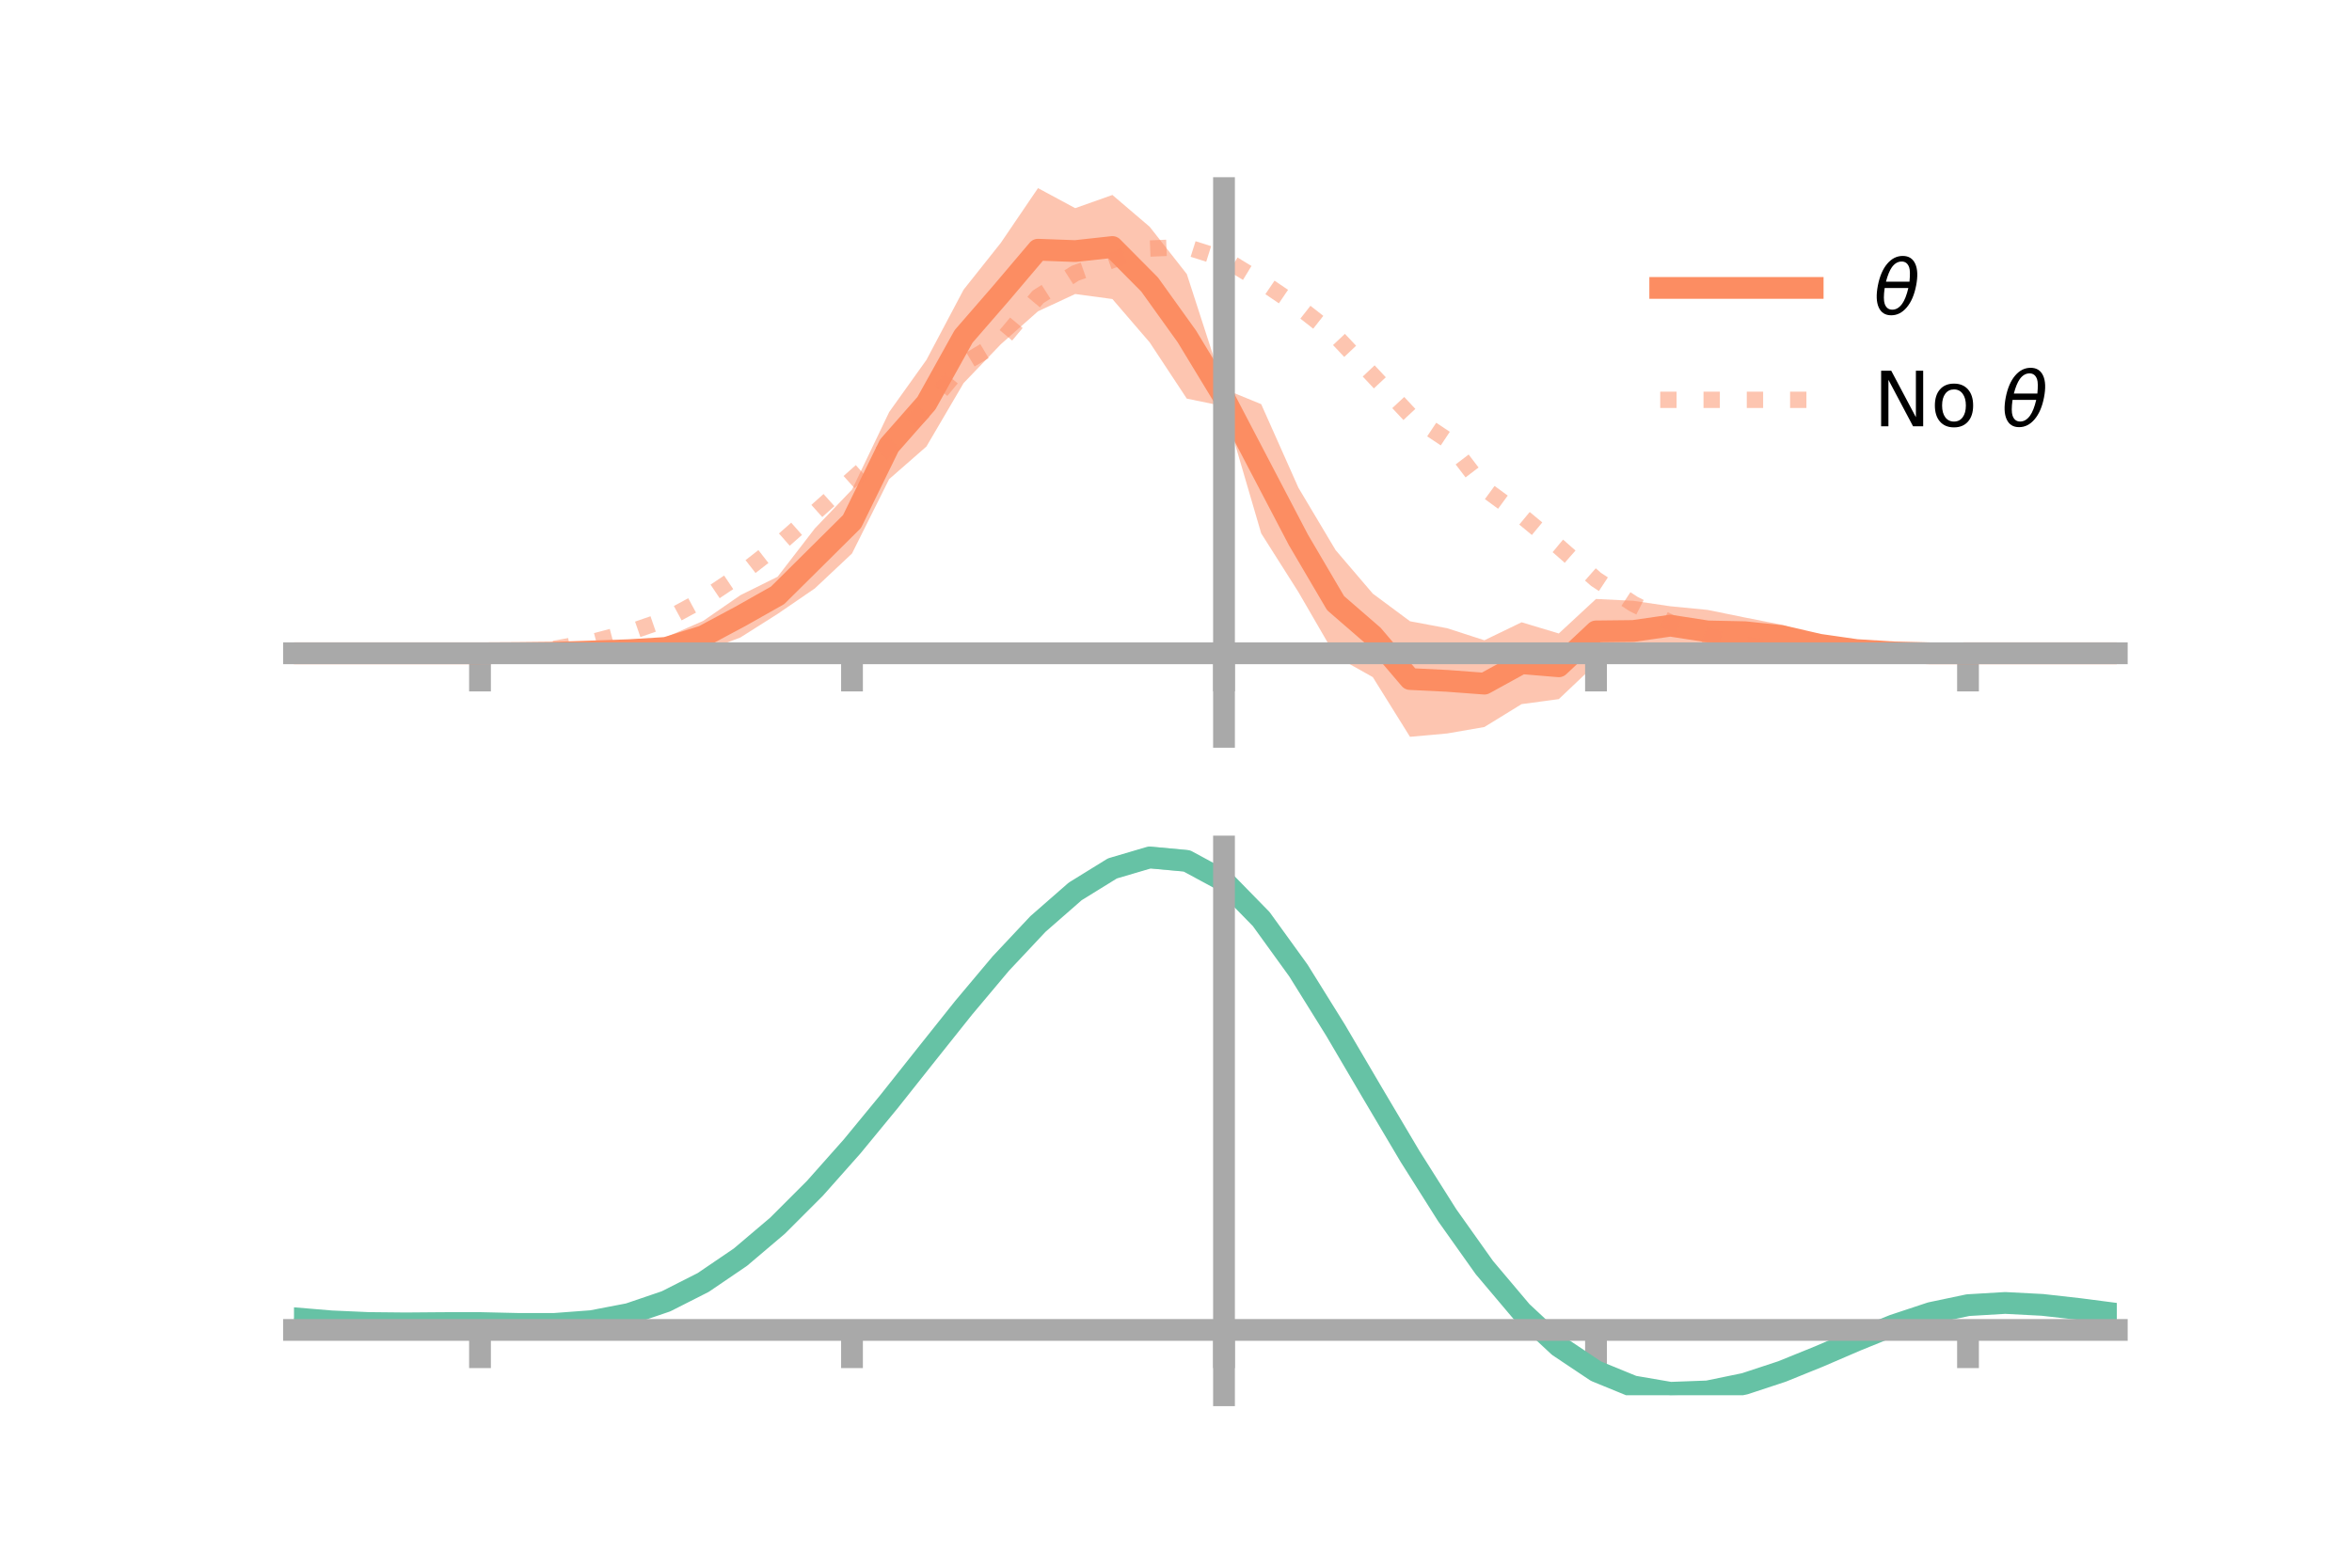 <?xml version="1.0" encoding="utf-8" standalone="no"?>
<!DOCTYPE svg PUBLIC "-//W3C//DTD SVG 1.1//EN"
  "http://www.w3.org/Graphics/SVG/1.1/DTD/svg11.dtd">
<!-- Created with matplotlib (https://matplotlib.org/) -->
<svg height="144pt" version="1.1" viewBox="0 0 216 144" width="216pt" xmlns="http://www.w3.org/2000/svg" xmlns:xlink="http://www.w3.org/1999/xlink">
 <defs>
  <style type="text/css">*{stroke-linecap:butt;stroke-linejoin:round;}</style>
 </defs>
 <g id="figure_1">
  <g id="patch_1">
   <path d="M 0 144 
L 216 144 
L 216 0 
L 0 0 
z
" style="fill:none;"/>
  </g>
  <g id="axes_1">
   <g id="patch_2">
    <path d="M 27 67.68 
L 194.4 67.68 
L 194.4 17.28 
L 27 17.28 
z
" style="fill:none;"/>
   </g>
   <g id="PolyCollection_1">
    <path clip-path="url(#p1479586de4)" d="M 27 60.007 
L 27 60.007 
L 30.416 60.007 
L 33.833 60.007 
L 37.249 60.007 
L 40.665 60.007 
L 44.082 60.007 
L 47.498 59.898 
L 50.914 59.668 
L 54.331 59.288 
L 57.747 58.97 
L 61.163 58.529 
L 64.58 57.032 
L 67.996 54.671 
L 71.412 52.977 
L 74.829 48.544 
L 78.245 44.972 
L 81.661 37.844 
L 85.078 33.063 
L 88.494 26.609 
L 91.91 22.309 
L 95.327 17.28 
L 98.743 19.12 
L 102.159 17.909 
L 105.576 20.824 
L 108.992 25.173 
L 112.408 35.724 
L 115.824 37.124 
L 119.241 44.798 
L 122.657 50.528 
L 126.073 54.527 
L 129.49 57.065 
L 132.906 57.707 
L 136.322 58.812 
L 139.739 57.159 
L 143.155 58.188 
L 146.571 55.019 
L 149.988 55.185 
L 153.404 55.689 
L 156.82 56.023 
L 160.237 56.719 
L 163.653 57.389 
L 167.069 58.43 
L 170.486 59.143 
L 173.902 59.641 
L 177.318 59.92 
L 180.735 60.007 
L 184.151 60.007 
L 187.567 60.007 
L 190.984 60.007 
L 194.4 60.007 
L 194.4 60.007 
L 194.4 60.007 
L 190.984 60.007 
L 187.567 60.007 
L 184.151 60.007 
L 180.735 60.008 
L 177.318 60.104 
L 173.902 60.207 
L 170.486 60.28 
L 167.069 60.013 
L 163.653 59.473 
L 160.237 59.422 
L 156.82 59.976 
L 153.404 59.25 
L 149.988 60.734 
L 146.571 60.977 
L 143.155 64.217 
L 139.739 64.677 
L 136.322 66.779 
L 132.906 67.372 
L 129.49 67.68 
L 126.073 62.197 
L 122.657 60.278 
L 119.241 54.382 
L 115.824 48.992 
L 112.408 37.317 
L 108.992 36.615 
L 105.576 31.441 
L 102.159 27.469 
L 98.743 27.006 
L 95.327 28.595 
L 91.91 31.623 
L 88.494 35.19 
L 85.078 41.016 
L 81.661 44.006 
L 78.245 50.842 
L 74.829 54.051 
L 71.412 56.393 
L 67.996 58.556 
L 64.58 59.853 
L 61.163 60.502 
L 57.747 60.476 
L 54.331 60.385 
L 50.914 60.239 
L 47.498 60.078 
L 44.082 60.008 
L 40.665 60.007 
L 37.249 60.007 
L 33.833 60.007 
L 30.416 60.007 
L 27 60.007 
z
" style="fill:#fc8d62;fill-opacity:0.5;"/>
   </g>
   <g id="matplotlib.axis_1">
    <g id="xtick_1">
     <g id="line2d_1">
      <defs>
       <path d="M 0 0 
L 0 3.5 
" id="m295cf5bdcb" style="stroke:#a9a9a9;stroke-width:2;"/>
      </defs>
      <g>
       <use style="fill:#a9a9a9;stroke:#a9a9a9;stroke-width:2;" x="44.082" xlink:href="#m295cf5bdcb" y="60.007"/>
      </g>
     </g>
    </g>
    <g id="xtick_2">
     <g id="line2d_2">
      <g>
       <use style="fill:#a9a9a9;stroke:#a9a9a9;stroke-width:2;" x="78.245" xlink:href="#m295cf5bdcb" y="60.007"/>
      </g>
     </g>
    </g>
    <g id="xtick_3">
     <g id="line2d_3">
      <g>
       <use style="fill:#a9a9a9;stroke:#a9a9a9;stroke-width:2;" x="112.408" xlink:href="#m295cf5bdcb" y="60.007"/>
      </g>
     </g>
    </g>
    <g id="xtick_4">
     <g id="line2d_4">
      <g>
       <use style="fill:#a9a9a9;stroke:#a9a9a9;stroke-width:2;" x="146.571" xlink:href="#m295cf5bdcb" y="60.007"/>
      </g>
     </g>
    </g>
    <g id="xtick_5">
     <g id="line2d_5">
      <g>
       <use style="fill:#a9a9a9;stroke:#a9a9a9;stroke-width:2;" x="180.735" xlink:href="#m295cf5bdcb" y="60.007"/>
      </g>
     </g>
    </g>
   </g>
   <g id="matplotlib.axis_2"/>
   <g id="line2d_6">
    <path clip-path="url(#p1479586de4)" d="M 27 60.007 
L 30.416 60.007 
L 33.833 60.007 
L 37.249 60.007 
L 40.665 60.007 
L 44.082 60.007 
L 47.498 59.988 
L 50.914 59.953 
L 54.331 59.837 
L 57.747 59.723 
L 61.163 59.515 
L 64.58 58.442 
L 67.996 56.614 
L 71.412 54.685 
L 74.829 51.297 
L 78.245 47.907 
L 81.661 40.925 
L 85.078 37.04 
L 88.494 30.9 
L 91.91 26.966 
L 95.327 22.937 
L 98.743 23.063 
L 102.159 22.689 
L 105.576 26.133 
L 108.992 30.894 
L 112.408 36.521 
L 115.824 43.058 
L 119.241 49.59 
L 122.657 55.403 
L 126.073 58.362 
L 129.49 62.372 
L 132.906 62.54 
L 136.322 62.796 
L 139.739 60.918 
L 143.155 61.203 
L 146.571 57.998 
L 149.988 57.96 
L 153.404 57.469 
L 156.82 57.999 
L 160.237 58.071 
L 163.653 58.431 
L 167.069 59.221 
L 170.486 59.711 
L 173.902 59.924 
L 177.318 60.012 
L 180.735 60.008 
L 184.151 60.007 
L 187.567 60.007 
L 190.984 60.007 
L 194.4 60.007 
" style="fill:none;stroke:#fc8d62;stroke-linecap:square;stroke-width:2;"/>
   </g>
   <g id="line2d_7">
    <path clip-path="url(#p1479586de4)" d="M 27 60.007 
L 30.416 60.007 
L 33.833 60.007 
L 37.249 60.007 
L 40.665 60.007 
L 44.082 60.007 
L 47.498 59.916 
L 50.914 59.597 
L 54.331 58.988 
L 57.747 58.089 
L 61.163 56.908 
L 64.58 55.06 
L 67.996 52.766 
L 71.412 50.109 
L 74.829 47.101 
L 78.245 44.038 
L 81.661 40.996 
L 85.078 37.507 
L 88.494 33.393 
L 91.91 31.359 
L 95.327 27.272 
L 98.743 25.094 
L 102.159 23.892 
L 105.576 22.83 
L 108.992 22.689 
L 112.408 23.77 
L 115.824 25.855 
L 119.241 28.172 
L 122.657 30.853 
L 126.073 34.474 
L 129.49 38.131 
L 132.906 40.403 
L 136.322 44.882 
L 139.739 47.386 
L 143.155 50.219 
L 146.571 53.216 
L 149.988 55.462 
L 153.404 57.192 
L 156.82 58.407 
L 160.237 59.234 
L 163.653 59.686 
L 167.069 60.145 
L 170.486 60.263 
L 173.902 60.195 
L 177.318 60.071 
L 180.735 60.008 
L 184.151 60.007 
L 187.567 60.007 
L 190.984 60.007 
L 194.4 60.007 
" style="fill:none;stroke:#fc8d62;stroke-dasharray:1.5,2.475;stroke-dashoffset:0;stroke-opacity:0.5;stroke-width:1.5;"/>
   </g>
   <g id="patch_3">
    <path d="M 112.408 67.68 
L 112.408 17.28 
" style="fill:none;stroke:#a9a9a9;stroke-linecap:square;stroke-linejoin:miter;stroke-width:2;"/>
   </g>
   <g id="patch_4">
    <path d="M 194.4 67.68 
L 194.4 17.28 
" style="fill:none;"/>
   </g>
   <g id="patch_5">
    <path d="M 27 60.007 
L 194.4 60.007 
" style="fill:none;stroke:#a9a9a9;stroke-linecap:square;stroke-linejoin:miter;stroke-width:2;"/>
   </g>
   <g id="patch_6">
    <path d="M 27 17.28 
L 194.4 17.28 
" style="fill:none;"/>
   </g>
   <g id="legend_1">
    <g id="line2d_8">
     <path d="M 152.47 26.449 
L 166.47 26.449 
" style="fill:none;stroke:#fc8d62;stroke-linecap:square;stroke-width:2;"/>
    </g>
    <g id="line2d_9"/>
    <g id="text_1">
     <!-- $\theta$ -->
     <g transform="translate(172.07 28.899)scale(0.07 -0.07)">
      <defs>
       <path d="M 45.516 34.672 
L 14.453 34.672 
Q 12.359 20.062 14.5 13.875 
Q 17.188 6.25 24.469 6.25 
Q 31.781 6.25 37.359 13.922 
Q 42.234 20.656 45.516 34.672 
z
M 47.016 42.969 
Q 48.344 56.844 46.625 61.719 
Q 43.953 69.438 36.766 69.438 
Q 29.297 69.438 23.828 61.812 
Q 19.531 55.672 16.156 42.969 
z
M 38.188 76.766 
Q 49.906 76.766 54.594 66.406 
Q 59.281 56.109 55.719 37.844 
Q 52.203 19.625 43.453 9.281 
Q 34.766 -1.125 23.047 -1.125 
Q 11.281 -1.125 6.641 9.281 
Q 2 19.625 5.516 37.844 
Q 9.078 56.109 17.719 66.406 
Q 26.422 76.766 38.188 76.766 
z
" id="DejaVuSans-Oblique-952"/>
      </defs>
      <use transform="translate(0 0.234)" xlink:href="#DejaVuSans-Oblique-952"/>
     </g>
    </g>
    <g id="line2d_10">
     <path d="M 152.47 36.724 
L 166.47 36.724 
" style="fill:none;stroke:#fc8d62;stroke-dasharray:1.5,2.475;stroke-dashoffset:0;stroke-opacity:0.5;stroke-width:1.5;"/>
    </g>
    <g id="line2d_11"/>
    <g id="text_2">
     <!-- No $\theta$ -->
     <g transform="translate(172.07 39.174)scale(0.07 -0.07)">
      <defs>
       <path d="M 9.812 72.906 
L 23.094 72.906 
L 55.422 11.922 
L 55.422 72.906 
L 64.984 72.906 
L 64.984 0 
L 51.703 0 
L 19.391 60.984 
L 19.391 0 
L 9.812 0 
z
" id="DejaVuSans-78"/>
       <path d="M 30.609 48.391 
Q 23.391 48.391 19.188 42.75 
Q 14.984 37.109 14.984 27.297 
Q 14.984 17.484 19.156 11.844 
Q 23.344 6.203 30.609 6.203 
Q 37.797 6.203 41.984 11.859 
Q 46.188 17.531 46.188 27.297 
Q 46.188 37.016 41.984 42.703 
Q 37.797 48.391 30.609 48.391 
z
M 30.609 56 
Q 42.328 56 49.016 48.375 
Q 55.719 40.766 55.719 27.297 
Q 55.719 13.875 49.016 6.219 
Q 42.328 -1.422 30.609 -1.422 
Q 18.844 -1.422 12.172 6.219 
Q 5.516 13.875 5.516 27.297 
Q 5.516 40.766 12.172 48.375 
Q 18.844 56 30.609 56 
z
" id="DejaVuSans-111"/>
       <path id="DejaVuSans-32"/>
      </defs>
      <use transform="translate(0 0.234)" xlink:href="#DejaVuSans-78"/>
      <use transform="translate(74.805 0.234)" xlink:href="#DejaVuSans-111"/>
      <use transform="translate(135.986 0.234)" xlink:href="#DejaVuSans-32"/>
      <use transform="translate(167.773 0.234)" xlink:href="#DejaVuSans-Oblique-952"/>
     </g>
    </g>
   </g>
  </g>
  <g id="axes_2">
   <g id="patch_7">
    <path d="M 27 128.16 
L 194.4 128.16 
L 194.4 77.76 
L 27 77.76 
z
" style="fill:none;"/>
   </g>
   <g id="PolyCollection_2">
    <path clip-path="url(#p11ada00383)" d="M 27 121.127 
L 27 121.047 
L 30.416 121.344 
L 33.833 121.498 
L 37.249 121.528 
L 40.665 121.495 
L 44.082 121.49 
L 47.498 121.567 
L 50.914 121.569 
L 54.331 121.314 
L 57.747 120.654 
L 61.163 119.475 
L 64.58 117.705 
L 67.996 115.323 
L 71.412 112.349 
L 74.829 108.843 
L 78.245 104.898 
L 81.661 100.642 
L 85.078 96.231 
L 88.494 91.846 
L 91.91 87.69 
L 95.327 83.977 
L 98.743 80.932 
L 102.159 78.783 
L 105.576 77.76 
L 108.992 78.085 
L 112.408 79.964 
L 115.824 83.512 
L 119.241 88.31 
L 122.657 93.883 
L 126.073 99.791 
L 129.49 105.654 
L 132.906 111.155 
L 136.322 116.051 
L 139.739 120.167 
L 143.155 123.4 
L 146.571 125.71 
L 149.988 127.122 
L 153.404 127.711 
L 156.82 127.59 
L 160.237 126.898 
L 163.653 125.791 
L 167.069 124.432 
L 170.486 122.989 
L 173.902 121.628 
L 177.318 120.51 
L 180.735 119.797 
L 184.151 119.597 
L 187.567 119.782 
L 190.984 120.176 
L 194.4 120.635 
L 194.4 120.743 
L 194.4 120.743 
L 190.984 120.312 
L 187.567 119.939 
L 184.151 119.767 
L 180.735 119.973 
L 177.318 120.695 
L 173.902 121.844 
L 170.486 123.255 
L 167.069 124.754 
L 163.653 126.165 
L 160.237 127.312 
L 156.82 128.028 
L 153.404 128.16 
L 149.988 127.579 
L 146.571 126.189 
L 143.155 123.934 
L 139.739 120.799 
L 136.322 116.821 
L 132.906 112.094 
L 129.49 106.778 
L 126.073 101.108 
L 122.657 95.385 
L 119.241 89.981 
L 115.824 85.326 
L 112.408 81.885 
L 108.992 80.069 
L 105.576 79.761 
L 102.159 80.755 
L 98.743 82.829 
L 95.327 85.759 
L 91.91 89.322 
L 88.494 93.3 
L 85.078 97.486 
L 81.661 101.689 
L 78.245 105.738 
L 74.829 109.485 
L 71.412 112.812 
L 67.996 115.634 
L 64.58 117.899 
L 61.163 119.593 
L 57.747 120.74 
L 54.331 121.393 
L 50.914 121.647 
L 47.498 121.644 
L 44.082 121.566 
L 40.665 121.567 
L 37.249 121.59 
L 33.833 121.552 
L 30.416 121.403 
L 27 121.127 
z
" style="fill:#66c2a5;fill-opacity:0.5;"/>
   </g>
   <g id="matplotlib.axis_3">
    <g id="xtick_6">
     <g id="line2d_12">
      <g>
       <use style="fill:#a9a9a9;stroke:#a9a9a9;stroke-width:2;" x="44.082" xlink:href="#m295cf5bdcb" y="122.163"/>
      </g>
     </g>
    </g>
    <g id="xtick_7">
     <g id="line2d_13">
      <g>
       <use style="fill:#a9a9a9;stroke:#a9a9a9;stroke-width:2;" x="78.245" xlink:href="#m295cf5bdcb" y="122.163"/>
      </g>
     </g>
    </g>
    <g id="xtick_8">
     <g id="line2d_14">
      <g>
       <use style="fill:#a9a9a9;stroke:#a9a9a9;stroke-width:2;" x="112.408" xlink:href="#m295cf5bdcb" y="122.163"/>
      </g>
     </g>
    </g>
    <g id="xtick_9">
     <g id="line2d_15">
      <g>
       <use style="fill:#a9a9a9;stroke:#a9a9a9;stroke-width:2;" x="146.571" xlink:href="#m295cf5bdcb" y="122.163"/>
      </g>
     </g>
    </g>
    <g id="xtick_10">
     <g id="line2d_16">
      <g>
       <use style="fill:#a9a9a9;stroke:#a9a9a9;stroke-width:2;" x="180.735" xlink:href="#m295cf5bdcb" y="122.163"/>
      </g>
     </g>
    </g>
   </g>
   <g id="matplotlib.axis_4"/>
   <g id="line2d_17">
    <path clip-path="url(#p11ada00383)" d="M 27 121.087 
L 30.416 121.373 
L 33.833 121.525 
L 37.249 121.559 
L 40.665 121.531 
L 44.082 121.528 
L 47.498 121.606 
L 50.914 121.608 
L 54.331 121.353 
L 57.747 120.697 
L 61.163 119.534 
L 64.58 117.802 
L 67.996 115.478 
L 71.412 112.581 
L 74.829 109.164 
L 78.245 105.318 
L 81.661 101.165 
L 85.078 96.859 
L 88.494 92.573 
L 91.91 88.506 
L 95.327 84.868 
L 98.743 81.88 
L 102.159 79.769 
L 105.576 78.761 
L 108.992 79.077 
L 112.408 80.924 
L 115.824 84.419 
L 119.241 89.146 
L 122.657 94.634 
L 126.073 100.45 
L 129.49 106.216 
L 132.906 111.624 
L 136.322 116.436 
L 139.739 120.483 
L 143.155 123.667 
L 146.571 125.95 
L 149.988 127.35 
L 153.404 127.935 
L 156.82 127.809 
L 160.237 127.105 
L 163.653 125.978 
L 167.069 124.593 
L 170.486 123.122 
L 173.902 121.736 
L 177.318 120.603 
L 180.735 119.885 
L 184.151 119.682 
L 187.567 119.86 
L 190.984 120.244 
L 194.4 120.689 
" style="fill:none;stroke:#66c2a5;stroke-linecap:square;stroke-width:2;"/>
   </g>
   <g id="patch_8">
    <path d="M 112.408 128.16 
L 112.408 77.76 
" style="fill:none;stroke:#a9a9a9;stroke-linecap:square;stroke-linejoin:miter;stroke-width:2;"/>
   </g>
   <g id="patch_9">
    <path d="M 194.4 128.16 
L 194.4 77.76 
" style="fill:none;"/>
   </g>
   <g id="patch_10">
    <path d="M 27 122.163 
L 194.4 122.163 
" style="fill:none;stroke:#a9a9a9;stroke-linecap:square;stroke-linejoin:miter;stroke-width:2;"/>
   </g>
   <g id="patch_11">
    <path d="M 27 77.76 
L 194.4 77.76 
" style="fill:none;"/>
   </g>
  </g>
 </g>
 <defs>
  <clipPath id="p1479586de4">
   <rect height="50.4" width="167.4" x="27" y="17.28"/>
  </clipPath>
  <clipPath id="p11ada00383">
   <rect height="50.4" width="167.4" x="27" y="77.76"/>
  </clipPath>
 </defs>
</svg>
